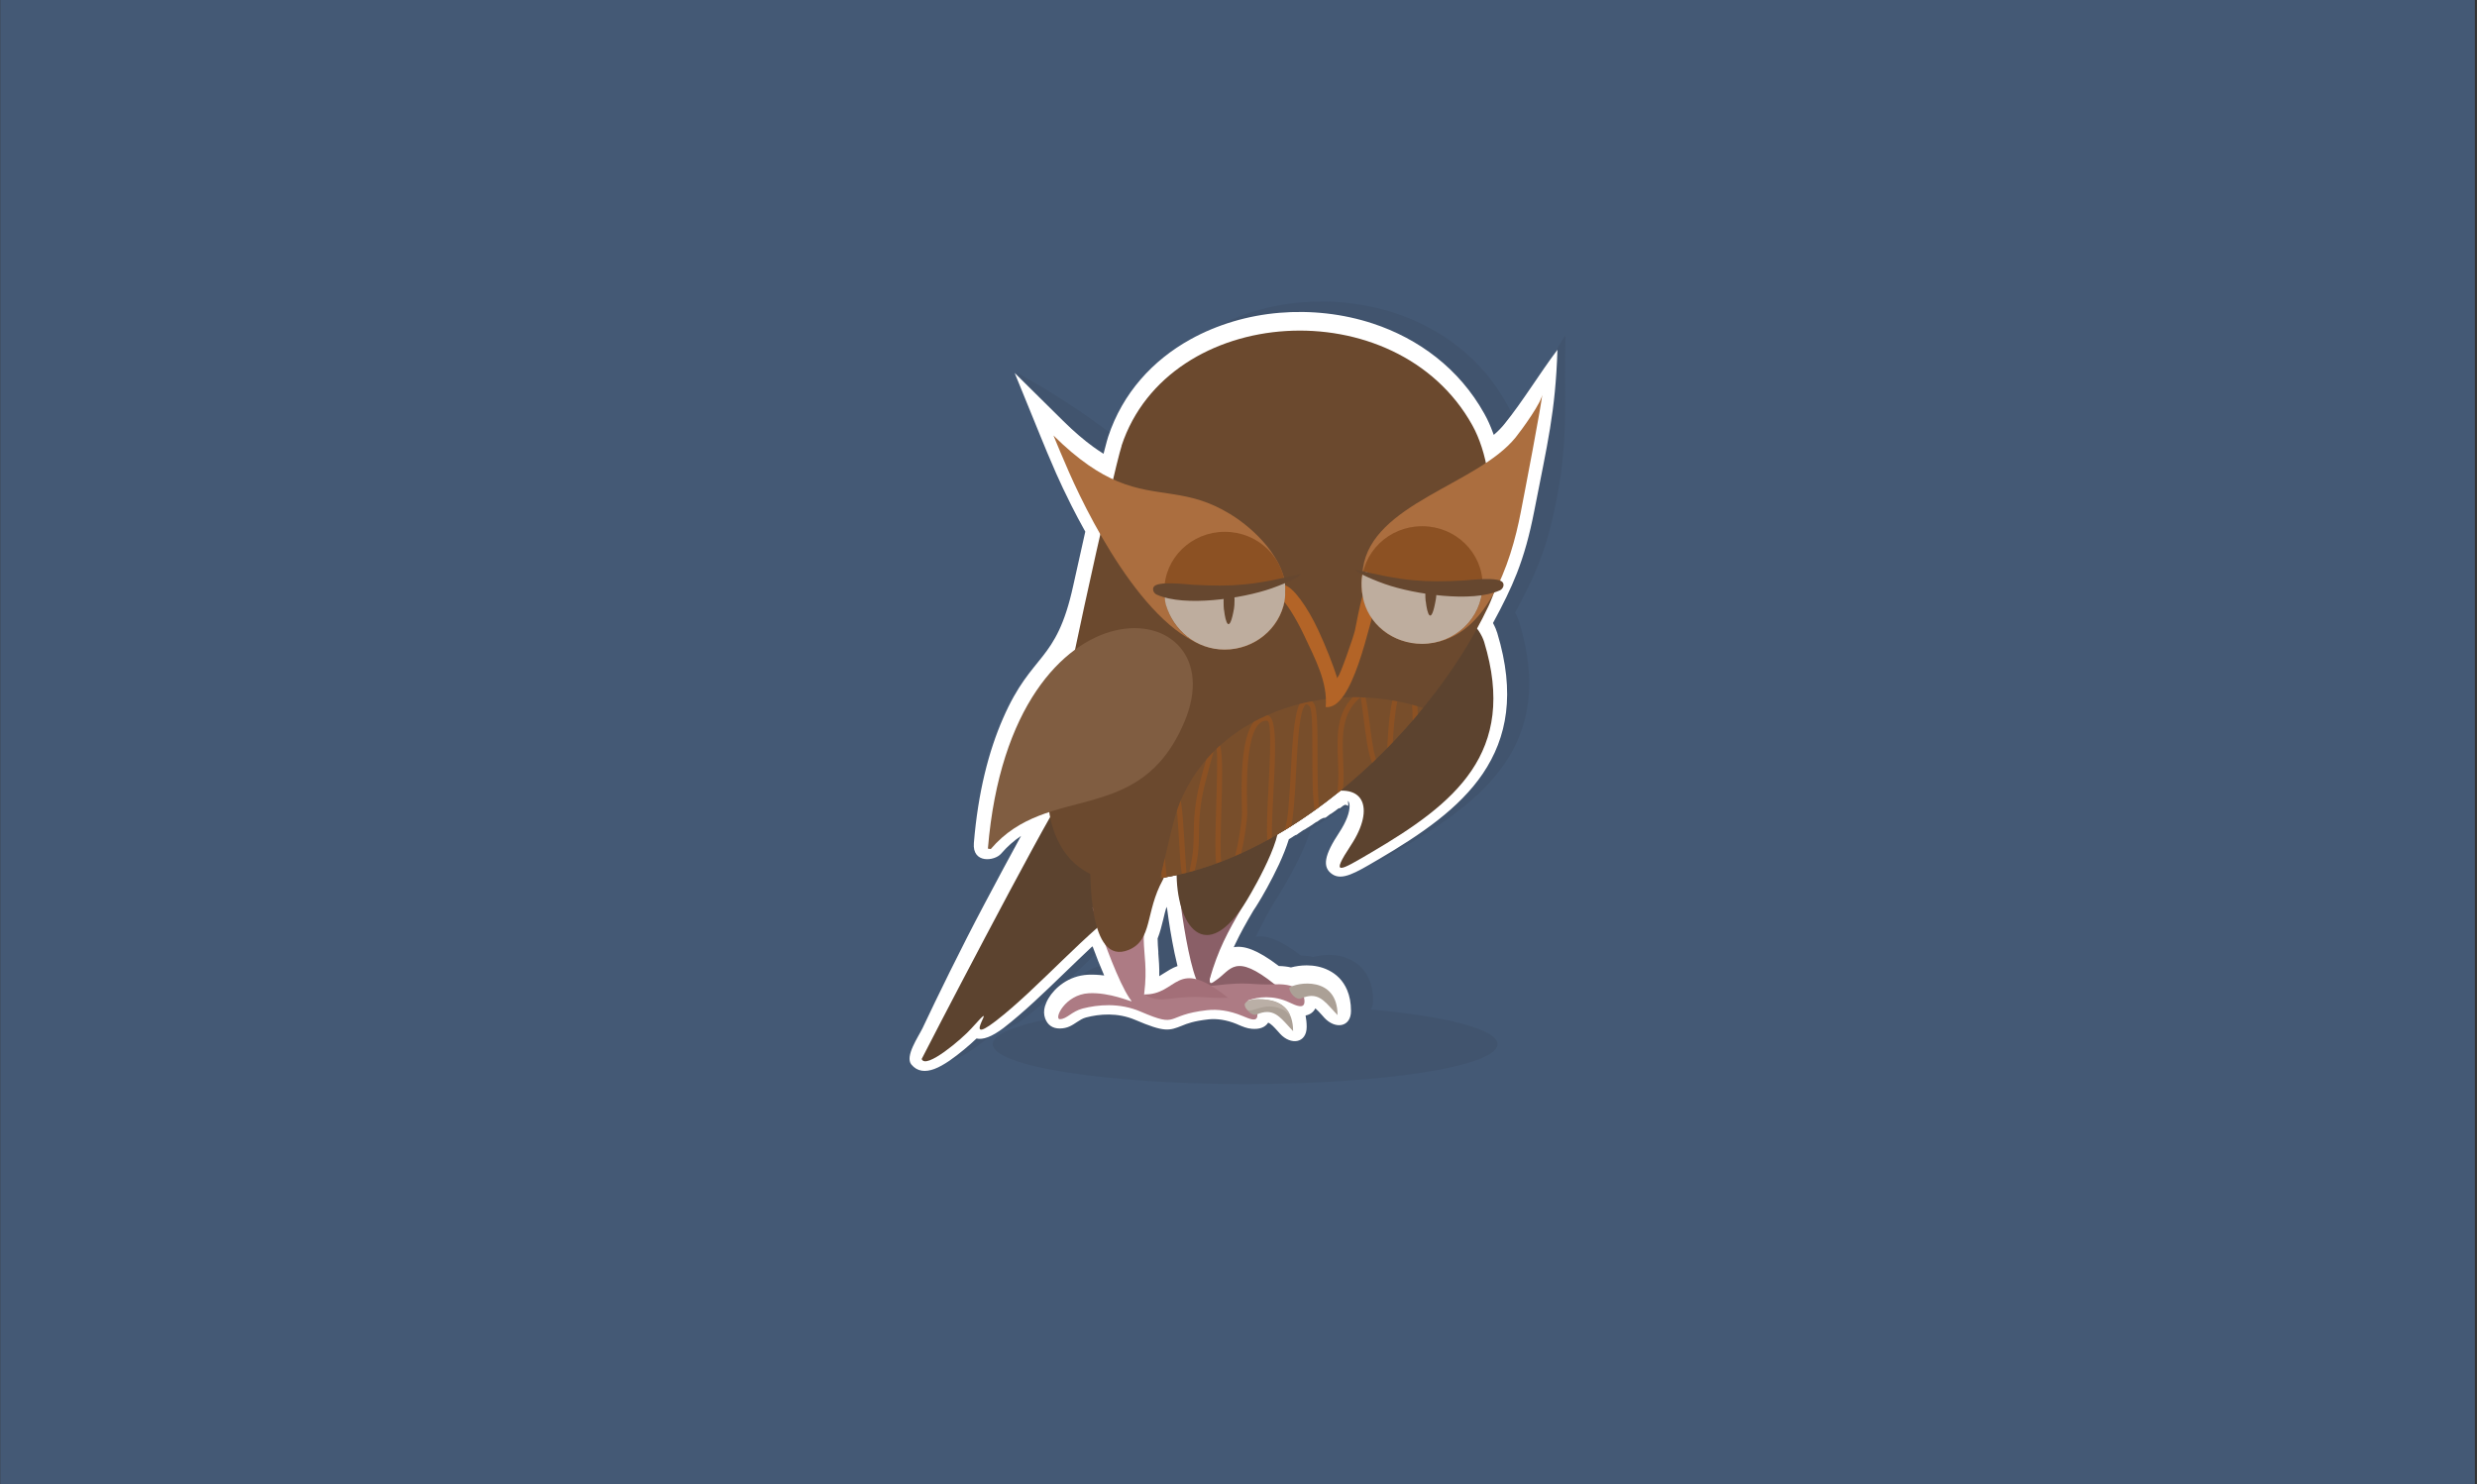 <?xml version="1.0" encoding="UTF-8"?>
<!DOCTYPE svg PUBLIC "-//W3C//DTD SVG 1.1//EN" "http://www.w3.org/Graphics/SVG/1.1/DTD/svg11.dtd">
<!-- Creator: CorelDRAW X6 -->
<svg xmlns="http://www.w3.org/2000/svg" xml:space="preserve" width="225.213mm" height="134.959mm" version="1.1" style="shape-rendering:geometricPrecision; text-rendering:geometricPrecision; image-rendering:optimizeQuality; fill-rule:evenodd; clip-rule:evenodd"
viewBox="0 0 22521 13496"
 xmlns:xlink="http://www.w3.org/1999/xlink">
 <rect x="0" y="0" width="22521" height="13496" fill="#333333" stroke="none"/>
 <defs>
  <style type="text/css">
   <![CDATA[
    .fil13 {fill:none}
    .fil15 {fill:none;fill-rule:nonzero}
    .fil1 {fill:#41546E}
    .fil0 {fill:#445975}
    .fil5 {fill:#5C432F}
    .fil17 {fill:#66472F}
    .fil7 {fill:#6B492E}
    .fil11 {fill:#784E2B}
    .fil9 {fill:#805D41}
    .fil6 {fill:#8A5F67}
    .fil12 {fill:#8C5123}
    .fil19 {fill:#A36F78}
    .fil8 {fill:#AB6E3F}
    .fil20 {fill:#ABA096}
    .fil10 {fill:#AD7B84}
    .fil21 {fill:#BAAFA6}
    .fil16 {fill:#BEAD9E}
    .fil3 {fill:white}
    .fil2 {fill:#41546E;fill-rule:nonzero}
    .fil18 {fill:#66472F;fill-rule:nonzero}
    .fil14 {fill:#B36427;fill-rule:nonzero}
    .fil4 {fill:white;fill-rule:nonzero}
   ]]>
  </style>
 </defs>
 <g id="Слой_x0020_1">
  <g id="_878544576">
   <g id="_886210848">
    <rect class="fil0" x="2" y="-3" width="22500" height="13500"/>
    <g id="_776758000">
     <ellipse class="fil1" cx="11321" cy="9495" rx="2295" ry="363"/>
     <path class="fil2" d="M12381 6969l4 0 1 0 4 0 1 0c83,-2 152,17 206,53 43,28 76,66 97,110 20,40 30,87 31,138 2,71 -16,152 -54,238 335,-200 627,-406 802,-666 179,-266 239,-599 99,-1062 -3,-9 -9,-23 -18,-41 -8,-14 -16,-28 -25,-39l-53 -66 40 -74c102,-187 178,-335 239,-489 60,-152 105,-312 146,-526 12,-64 54,-279 94,-493 -18,17 -36,34 -56,50 -50,42 -104,82 -161,120l-154 103 -40 -182c-13,-60 -29,-117 -48,-168 -18,-51 -40,-98 -63,-141 -195,-351 -513,-583 -871,-701 -240,-80 -499,-108 -751,-86 -251,21 -495,92 -707,210 -288,161 -519,410 -629,743 -7,20 -16,53 -27,96 -13,52 -30,119 -49,198l-36 150 -140 -65c-53,-24 -108,-54 -166,-90 21,45 44,92 68,140 43,86 92,178 145,271l24 43 -11 48c-34,148 -74,330 -120,538 -41,189 -79,365 -110,512l-10 47 -39 29c-182,134 -358,350 -494,662 -91,210 -164,512 -210,759 17,-11 34,-22 51,-32 99,-59 201,-101 304,-135l143 -47 23 149c1,7 2,14 3,20 1,5 2,12 4,20l9 46 -24 42c-120,212 -298,543 -479,884 -209,393 -429,776 -560,1002 51,-43 95,-85 119,-111 144,-162 224,-185 291,-125 152,-124 316,-281 481,-442 125,-121 252,-244 382,-359l147 -130 58 188c8,25 16,47 26,67 8,16 17,31 26,42l14 17 8 21c36,98 78,204 119,295 0,-59 -4,-111 -8,-160 -5,-58 -9,-113 -7,-180l1 -27 12 -24c19,-39 32,-93 47,-153 26,-105 55,-226 128,-357 0,0 0,-1 2,-4l0 0c4,-8 2,-4 3,-7l28 -62 66 -12 3 -1 1 0 1 0 1 0 0 0 0 0 0 0 0 0 0 0 4 -1 0 0 1 0 0 0 0 0 0 0 0 0 0 0 0 0 1 0 0 0 0 0 13 -2 0 0 0 0 0 0 0 0 2 0 0 0 11 -2 0 0 5 -1 0 0 0 0 2 0 0 0 0 0 0 0 2 -1 0 0 0 0 17 -3 2 0 0 0 6 -1 0 0 9 -2 0 0 0 0 0 0 0 0 0 0 0 0 2 0 0 0 0 0 0 0 17 -4 0 0 2 0 1 0 4 -1 150 -31 2 154c1,45 4,89 10,133 6,42 14,81 24,117l3 9 1 10c15,112 38,257 66,390 4,20 8,40 13,59 21,-55 43,-108 67,-159 49,-104 106,-205 179,-330l4 -7c8,-12 15,-22 20,-30 11,-17 18,-28 20,-31 26,-43 105,-178 173,-324 38,-82 71,-165 87,-232l12 -53 48 -28 20 -12 8 -5 5 -3 3 -2 0 0 1 0 0 0 0 0 0 0 0 0 0 0 0 0 0 0 21 -13 0 0 7 -4 0 0 0 0 0 0 0 0 0 0 1 -1 0 0 3 -2 0 0 0 0 0 0 0 0 0 0 0 0 0 0 0 0 0 0 1 -1 10 -6 0 0 10 -6 0 0 0 0 9 -6 0 0 0 0 1 -1 0 0 0 0 0 0 0 0 0 0 0 0 0 0 0 0 1 0 0 0 0 0 1 0 0 0 0 0 0 0 1 0 0 0 0 0 0 0 0 0 0 0 0 0 13 -8 7 -5 0 0 2 -1 8 -5 1 0 1 -1 0 0 0 0 0 0 0 0 0 0 0 0 0 0 0 0 0 0 0 0 0 0 0 0 0 0 0 0 11 -7 0 0 10 -7 7 -4 0 0 2 -1 0 0 0 0 0 0 1 0 0 0 0 0 1 0 1 -1 0 0 0 0 4 -2 0 0 0 0 1 0 0 0 0 0 1 0 0 0 0 0 1 0 18 -12 5 -3 0 0 5 -3 1 -1 1 0 0 0 0 0 0 0 0 0 0 0 0 0 0 0 1 -1 1 0 0 0 3 -2 0 0 0 0 0 0 0 0 1 -1 0 0 1 0 0 0 0 0 0 0 0 0 17 -11 0 0 5 -3 0 0 9 -6 0 0 0 0 0 0 0 0 0 0 0 0 0 0 0 0 0 0 1 -1 0 0 0 0 0 0 2 -2 0 0 0 0 15 -10 0 0 6 -4 0 0 6 -4 0 0 1 0 1 -1 0 0 0 0 1 0 1 0 1 0 1 0 0 0 5 -3 1 0 1 0 1 0 1 0 0 0 1 0 1 0 1 0 1 0 14 -10 1 0 0 0 0 0 0 0 0 0 0 0 1 -1 3 -2 0 0 5 -3 0 0 1 0 1 0 0 0 0 0 1 0 5 -3 0 0 0 0 3 -2 0 0 0 0 1 -1 1 0 0 0 0 0 23 -17 0 0 0 0 1 0 1 0 0 0 1 -1 0 0 1 0 0 0 1 -1 0 0 0 0 0 0 0 0 0 0 0 0 0 0 2 -1 0 0 1 0 1 0 0 0 0 0 1 0 15 -11 1 -1 0 0 0 0 15 -11 0 0 0 0 1 0 0 0 0 0 1 0 0 0 0 0 1 0 15 -11 0 0 2 -1 0 0 0 0 0 0 3 -3 13 -10 0 0 0 0 0 0 1 0 0 0 0 0 1 -1 1 0 0 0 14 -11 0 0 3 -2 15 -11 0 0 1 -1 1 0 0 0 0 0 1 0 1 0 2 -1 1 0 1 0 1 0 1 0 1 0 10 -8 4 -3 0 0 14 -11 3 -3 0 0 1 0 0 0 0 0 0 0 1 0 0 0 0 0 1 0 0 0 11 -9 0 0 0 0 1 -1 16 -13 2 -2 0 0 1 -1 0 0 0 0 0 0 0 0 0 0 0 0 0 0 0 0 0 0 0 0 1 -1 0 0 0 0 0 0 0 0 0 0 0 0 2 -2 2 -1 33 -27 43 -2 17 -50zm78 264c-7,-5 -17,-8 -30,-10l-7 5 0 0 -1 1 -1 0 0 0 -1 0 -1 0 0 0 0 0 0 0 -1 0 0 0 -18 14 0 0 -4 3 -10 8 -1 0 -1 0 -1 0 -1 0 -1 0 -2 1 -1 0 -1 0 -1 0 -1 0 -1 0 -1 1 -1 0 0 0 -15 11 -3 2 -1 1 -14 11 0 0 -1 1 -1 0 0 0 0 0 0 0 -1 1 -1 0 0 0 -16 12 0 0 -1 1 0 0 -2 1 -1 0 -14 10 -1 0 -1 0 0 0 0 0 -1 0 -34 26 -1 0 -2 2 0 0 0 0 -1 1 -1 1 -1 0 0 0 0 0 0 0 -1 1 -1 1 -1 1 -1 0 0 0 0 0 0 0 0 0 -1 1 -1 0 -1 0 0 0 0 0 -1 0 -1 0 -1 0 -1 0 0 0 -1 1 -1 0 0 0 0 0 -1 0 -1 0 -1 0 -1 0 0 0 -1 1 0 0 0 0 0 0 -1 0 -1 0 -1 0 -1 0 -1 0 -1 0 -1 0 -4 3 0 0 0 0 -1 0 -1 0 0 0 -3 2 0 0 -1 0 -1 0 0 0 0 0 -5 4 0 0 0 0 0 0 0 0 -1 0 -1 0 0 0 0 0 -1 0 0 0 0 0 0 0 -2 1 0 0 0 0 0 0 -1 0 -34 24 -1 0 -4 3 -1 0 0 0 -1 0 -1 0 -1 0 -1 1 0 0 0 0 -1 0 0 0 0 0 0 0 -7 5 0 1 -6 4 -1 0 -17 12 0 0 0 0 0 0 0 0 0 0 0 0 0 0 0 0 0 0 0 0 -1 1 0 0 0 0 0 0 0 0 0 0 0 0 -9 6 -1 0 -6 4 0 0 -17 11 0 0 0 0 -1 1 0 0 -1 0 0 0 0 0 0 0 0 0 0 0 0 0 -3 2 -1 1 0 0 0 0 0 0 -1 1 -1 0 0 0 0 0 -1 0 0 0 -5 3 -1 1 -5 3 -18 12 0 0 0 0 -1 0 0 0 0 0 -1 0 0 0 0 0 -1 0 0 0 0 0 -4 3 0 0 0 0 0 0 -1 0 0 0 0 0 -1 0 -1 1 0 0 0 0 -2 1 0 0 -7 5 -11 7 -1 1 -1 1 -1 1 -13 8 -1 1 0 0 0 0 0 0 0 0 0 0 -3 2 -8 5 0 1 -7 5 -13 8 0 0 0 0 0 0 0 0 0 0 -1 0 0 0 0 0 0 0 -1 0 0 0 0 0 -1 0 0 0 0 0 0 0 -1 0 0 0 0 0 0 0 0 0 0 0 -1 0 0 0 -9 6 0 0 -1 0 -10 6 -1 1 -9 6 0 0 0 0 0 0 0 0 0 0 0 0 0 0 0 0 0 0 -1 1 -3 2 0 0 0 0 0 0 0 0 0 0 -1 0 -2 1 0 0 0 0 -7 5 0 0 -17 10c-22,72 -54,151 -89,227 -71,153 -157,301 -187,349 -12,20 -20,32 -23,37 -10,15 -17,26 -23,35l0 0c-68,115 -120,209 -164,302 -5,11 -10,22 -15,32 91,-17 212,20 410,171 21,0 41,2 59,4 18,2 35,5 51,9 41,-11 91,-19 143,-19 65,0 135,12 200,45 70,35 131,92 168,180 22,52 35,115 35,189 0,150 -144,170 -243,62l0 0 -7 -8 0 0 -17 -19c-21,-23 -39,-43 -57,-58 -19,37 -50,57 -89,65 6,32 10,67 10,103 0,151 -145,169 -242,63l-7 -8 0 0 -17 -19c-31,-34 -57,-63 -84,-74 -30,46 -82,61 -148,56 -44,-3 -84,-20 -126,-38l-11 -5 0 0c-48,-20 -93,-32 -135,-39 -44,-7 -85,-8 -122,-4 -135,15 -197,39 -240,57 -119,47 -158,63 -429,-53 -80,-34 -161,-47 -236,-48 -77,-1 -149,11 -210,27 -30,8 -56,25 -79,40 -48,32 -88,59 -157,60 -68,1 -113,-32 -135,-92 -12,-33 -13,-70 -2,-109l0 0c7,-23 18,-49 33,-74 55,-92 179,-205 360,-214 50,-2 99,1 146,7 -36,-83 -72,-173 -103,-258 -2,-2 -3,-5 -5,-7 -82,77 -166,158 -249,238 -189,183 -376,363 -554,501 -114,87 -193,112 -250,99 -62,60 -159,142 -246,202 -49,33 -96,60 -137,75 -83,31 -156,24 -209,-40 -12,-14 -21,-30 -27,-48 -3,-8 341,-751 692,-1414 116,-219 231,-434 332,-618 -64,43 -124,95 -181,161 -59,69 -264,93 -248,-97 38,-461 135,-836 266,-1135 263,-603 482,-494 637,-1203 33,-149 70,-317 110,-493 -46,-83 -89,-163 -127,-239 -56,-111 -102,-210 -138,-291 -24,-54 -53,-122 -82,-191 -21,-51 -43,-103 -61,-148l-430 -489c385,213 568,341 912,589 32,23 62,43 92,62 4,-15 7,-29 11,-42 15,-57 25,-96 31,-113 132,-398 405,-695 747,-885 245,-136 524,-218 810,-242 285,-24 578,8 851,98 414,137 783,408 1012,819 31,55 57,114 80,177 2,5 4,11 6,16 38,-32 71,-66 99,-101 165,-204 189,-492 353,-710 -18,568 35,892 -83,1499 -45,231 -94,404 -159,571 -57,145 -126,284 -217,452l2 4c17,31 30,64 37,87 166,548 90,950 -131,1278 -214,316 -560,552 -950,781l-14 8c-197,116 -316,185 -404,127 -97,-64 -73,-176 62,-380 64,-98 96,-183 94,-245 0,-13 -3,-24 -7,-32 -2,-4 -5,-8 -8,-10l4 44zm27 448c-36,-4 -59,-11 -30,8 15,10 22,5 30,-8zm-3269 1515c-15,-19 -27,-35 -8,-9 5,6 7,9 8,9zm1562 -151c38,9 54,2 79,-8 57,-23 137,-54 299,-73 -9,-3 -18,-6 -25,-11l-86 -22c-49,-12 -89,13 -132,40 -40,26 -82,53 -134,72l-1 2zm492 -84c9,0 18,1 27,2l203 -77 6 -2c21,-8 45,-15 71,-21 -104,-61 -135,-33 -171,-1 -24,22 -50,44 -79,64l0 0c-5,4 -2,2 -8,6l0 0c-15,11 -31,22 -48,30l0 0 -1 -1zm623 -1664l0 0m373 51l0 0m-1535 1220c5,64 11,132 9,214 12,-7 23,-14 35,-22 43,-27 84,-54 131,-70 -9,-37 -18,-77 -27,-118 -28,-134 -52,-282 -67,-399 -2,-7 -4,-14 -6,-22 -12,39 -21,76 -29,112 -16,64 -30,122 -52,176 0,40 4,83 7,129l-1 0z"/>
     <path class="fil3" d="M12185 7191c3,0 6,0 8,0 240,-6 270,222 90,494 -192,292 -109,240 187,66 752,-442 1330,-902 1023,-1913 -9,-29 -34,-83 -66,-123 211,-385 312,-607 398,-1052 27,-139 197,-1020 197,-1085 3,69 -190,334 -243,400 -70,86 -164,162 -270,233 -28,-128 -70,-245 -124,-344 -690,-1238 -2761,-1107 -3189,188 -13,38 -41,149 -78,304 -156,-72 -331,-191 -541,-398 32,79 83,200 142,335 65,147 162,350 283,562 -75,330 -159,712 -231,1052 -368,272 -709,841 -790,1808l26 4c156,-182 339,-273 530,-336 2,16 5,31 8,46 -350,618 -1167,2197 -1167,2199 36,99 367,-183 451,-277 298,-335 -126,200 222,-68 289,-222 609,-570 922,-847 19,62 44,115 76,153 72,195 165,420 238,513l0 0c-9,4 -198,-82 -387,-73 -219,11 -322,237 -264,236 63,-1 107,-71 207,-97 137,-35 333,-55 526,28 361,155 210,31 606,-13 91,-10 199,2 319,52 66,27 133,59 137,-2 0,-4 0,-8 0,-13 141,-56 200,23 294,125 17,19 28,31 29,31 0,-66 -12,-117 -33,-158 -9,-24 -25,-44 -46,-62 -39,-37 -89,-56 -138,-64 -74,-17 -151,-14 -192,6l-3 -1 6 -2c83,-31 227,-49 371,20 64,31 133,59 137,-2 1,-14 0,-29 -5,-45 130,-44 188,33 277,131 17,19 28,31 29,31 0,-328 -309,-307 -414,-262 -38,-13 -89,-20 -154,-18l-3 0c-366,-292 -397,-128 -532,-37 -30,20 -64,52 -58,-9l0 -5 1 -2c75,-258 153,-407 296,-650 14,-21 28,-43 43,-66 44,-73 227,-389 275,-593 7,-4 14,-8 21,-12l8 -5 5 -3 3 -2 0 0 0 0 0 0 0 0 0 0 0 0 0 0 22 -13 8 -5 0 0 0 0 0 0 0 0 4 -2 0 0 0 0 0 0 0 0 0 0 0 0c7,-4 13,-8 20,-12l1 0 9 -6 1 -1 0 0 0 0 1 -1 0 0 0 0 0 0 0 0 1 -1 0 0 0 0 0 0 0 0 0 0 0 0 0 0 0 0c7,-4 14,-9 21,-13l8 -5 3 -2 0 0 0 0 0 0 0 0 0 0 0 0 0 0 0 0 0 0 0 0 0 0 0 0 0 0c7,-5 14,-9 21,-14l7 -5 2 -1 0 0 0 0 0 0 0 0 0 0 0 0 0 0 4 -3 0 0 0 0 0 0 0 0 0 0 0 0 0 0 18 -12 5 -3 5 -4 1 0 1 0 1 0 0 0 1 0 1 0 3 -2 0 0 1 0 1 0 0 0 1 0 1 0 17 -11 6 -4 9 -6 0 0 0 0 0 0 0 0 0 0 0 0 0 0 0 0 0 0 0 0 0 0 17 -12 6 -4 7 -5 1 0 1 -1 1 0 1 0 1 0 1 0 5 -3 1 0 1 0 1 0 1 0 1 0 1 0 1 0 1 0 14 -10 2 -1 1 -1 0 0 10 -7 1 0 1 0 1 0 0 0 1 0 0 0 0 0 0 0 0 0 0 0 0 0 1 0 0 0 1 0 1 0 0 0 0 0 0 0 1 0 0 0 0 0 0 0 0 0 0 0 0 0 1 0 0 0 1 0 1 0 1 0 1 0 1 0 1 0 1 0 1 0 1 0 3 -2 1 0 1 0 1 0 1 0 1 0 1 0 1 0 1 0 0 0 1 0 1 0 1 0 1 0 1 0 1 0 1 0 0 0 0 0 1 0 1 0 1 0 1 0 1 0 1 0 1 0 1 0 1 0 1 0 1 0 1 0 1 0 1 0 1 0 1 0 1 0 1 0 0 0 0 0 0 0 0 0 0 0 0 0 1 0 0 0 1 0 0 0 0 0 0 0 0 0 1 0 1 0 1 0 1 0 15 -11 1 -1 1 -1 15 -11 1 0 1 0 1 0 1 0 1 0 0 0 1 0 1 0 1 0 1 0 1 0 14 -10 2 -1 1 -1 17 -13 1 0 1 0 0 0 0 0 1 0 1 0 1 0 14 -11 3 -2 15 -11 1 0 1 0 1 0 1 0 1 0 1 0 1 0 2 -1 1 0 1 0 1 0 1 0 1 0 10 -8 4 -3 18 -14 1 0 1 0 1 0 0 0 0 0 1 0 1 0 13 -10 0 0c6,-5 12,-10 18,-15l0 0 1 -1 0 0 0 0 0 0 0 0 0 0 0 0 0 0 0 0 0 0 0 0 0 0 0 0 0 0 2 -2 2 -1 -4 -78zm-1782 1852l-2 -1c1,-4 1,-9 2,-14 30,-241 -9,-369 -5,-522 60,-124 62,-305 171,-505 3,-6 6,-13 10,-21l3 -1 1 0 1 0 0 0 0 0 0 0 0 0 4 -1 0 0 0 0 0 0 0 0 0 0 0 0 0 0 0 0 0 0 14 -2 2 0 0 0 12 -2 5 -1 0 0 0 0 0 0 0 0 1 0 0 0 0 0 0 0 0 0 19 -4 2 0 7 -1 9 -2 0 0 0 0 0 0 2 0 0 0 0 0 17 -4 2 0 4 -1c2,103 15,200 39,283 27,204 80,513 139,663 -197,-50 -241,141 -472,139l13 -3z"/>
     <path class="fil4" d="M12180 7064l4 0 1 0 4 0 1 0c83,-2 152,17 206,53 43,28 76,66 97,110 20,40 30,87 31,138 2,71 -16,152 -54,238 335,-200 627,-406 802,-666 179,-266 239,-599 99,-1062 -3,-9 -9,-23 -18,-41 -8,-14 -16,-28 -25,-39l-53 -66 40 -74c102,-187 178,-335 239,-489 60,-152 105,-312 146,-526 12,-64 54,-279 94,-493 -18,17 -36,34 -56,50 -50,42 -104,82 -161,120l-154 103 -40 -182c-13,-60 -29,-117 -48,-168 -18,-51 -40,-98 -63,-141 -195,-351 -513,-583 -871,-701 -240,-80 -499,-108 -751,-86 -251,21 -495,92 -707,210 -288,161 -519,410 -629,743 -7,20 -16,53 -27,96 -13,52 -30,119 -49,198l-36 150 -140 -65c-53,-24 -108,-54 -166,-90 21,45 44,92 68,140 43,86 92,178 145,271l24 43 -11 48c-34,148 -74,330 -120,538 -41,189 -79,365 -110,512l-10 47 -39 29c-182,134 -358,350 -494,662 -91,210 -164,512 -210,759 17,-11 34,-22 51,-32 99,-59 201,-101 304,-135l143 -47 23 149c1,7 2,14 3,20 1,5 2,12 4,20l9 46 -24 42c-120,212 -298,543 -479,884 -209,393 -429,776 -560,1002 51,-43 95,-85 119,-111 144,-162 224,-185 291,-125 152,-124 316,-281 481,-442 125,-121 252,-244 382,-359l147 -130 58 188c8,25 16,47 26,67 8,16 17,31 26,42l14 17 8 21c36,98 78,204 119,295 0,-59 -4,-111 -8,-160 -5,-58 -9,-113 -7,-180l1 -27 12 -24c19,-39 32,-93 47,-153 26,-105 55,-226 128,-357 0,0 0,-1 2,-4l0 0c4,-8 2,-4 3,-7l28 -62 66 -12 3 -1 1 0 1 0 1 0 0 0 0 0 0 0 0 0 0 0 4 -1 0 0 1 0 0 0 0 0 0 0 0 0 0 0 0 0 1 0 0 0 0 0 13 -2 0 0 0 0 0 0 0 0 2 0 0 0 11 -2 0 0 5 -1 0 0 0 0 2 0 0 0 0 0 0 0 2 -1 0 0 0 0 17 -3 2 0 0 0 6 -1 0 0 9 -2 0 0 0 0 0 0 0 0 0 0 0 0 2 0 0 0 0 0 0 0 17 -4 0 0 2 0 1 0 4 -1 150 -31 2 154c1,45 4,89 10,133 6,42 14,81 24,117l3 9 1 10c15,112 38,257 66,390 4,20 8,40 13,59 21,-55 43,-108 67,-159 49,-104 106,-205 179,-330l4 -7c8,-12 15,-22 20,-30 11,-17 18,-28 20,-31 26,-43 105,-178 173,-324 38,-82 71,-165 87,-232l12 -53 48 -28 20 -12 8 -5 5 -3 3 -2 0 0 1 0 0 0 0 0 0 0 0 0 0 0 0 0 0 0 21 -13 0 0 7 -4 0 0 0 0 0 0 0 0 0 0 1 -1 0 0 3 -2 0 0 0 0 0 0 0 0 0 0 0 0 0 0 0 0 0 0 1 -1 10 -6 0 0 10 -6 0 0 0 0 9 -6 0 0 0 0 1 -1 0 0 0 0 0 0 0 0 0 0 0 0 0 0 0 0 1 0 0 0 0 0 1 0 0 0 0 0 0 0 1 0 0 0 0 0 0 0 0 0 0 0 0 0 13 -8 7 -5 0 0 2 -1 8 -5 1 0 1 -1 0 0 0 0 0 0 0 0 0 0 0 0 0 0 0 0 0 0 0 0 0 0 0 0 0 0 0 0 11 -7 0 0 10 -7 7 -4 0 0 2 -1 0 0 0 0 0 0 1 0 0 0 0 0 1 0 1 -1 0 0 0 0 4 -2 0 0 0 0 1 0 0 0 0 0 1 0 0 0 0 0 1 0 18 -12 5 -3 0 0 5 -3 1 -1 1 0 0 0 0 0 0 0 0 0 0 0 0 0 0 0 1 -1 1 0 0 0 3 -2 0 0 0 0 0 0 0 0 1 -1 0 0 1 0 0 0 0 0 0 0 0 0 17 -11 0 0 5 -3 0 0 9 -6 0 0 0 0 0 0 0 0 0 0 0 0 0 0 0 0 0 0 1 -1 0 0 0 0 0 0 2 -2 0 0 0 0 15 -10 0 0 6 -4 0 0 6 -4 0 0 1 0 1 -1 0 0 0 0 1 0 1 0 1 0 1 0 0 0 5 -3 1 0 1 0 1 0 1 0 0 0 1 0 1 0 1 0 1 0 14 -10 1 0 0 0 0 0 0 0 0 0 0 0 1 -1 3 -2 0 0 5 -3 0 0 1 0 1 0 0 0 0 0 1 0 5 -3 0 0 0 0 3 -2 0 0 0 0 1 -1 1 0 0 0 0 0 23 -17 0 0 0 0 1 0 1 0 0 0 1 -1 0 0 1 0 0 0 1 -1 0 0 0 0 0 0 0 0 0 0 0 0 0 0 2 -1 0 0 1 0 1 0 0 0 0 0 1 0 15 -11 1 -1 0 0 0 0 15 -11 0 0 0 0 1 0 0 0 0 0 1 0 0 0 0 0 1 0 15 -11 0 0 2 -1 0 0 0 0 0 0 3 -3 13 -10 0 0 0 0 0 0 1 0 0 0 0 0 1 -1 1 0 0 0 14 -11 0 0 3 -2 15 -11 0 0 1 -1 1 0 0 0 0 0 1 0 1 0 2 -1 1 0 1 0 1 0 1 0 1 0 10 -8 4 -3 0 0 14 -11 3 -3 0 0 1 0 0 0 0 0 0 0 1 0 0 0 0 0 1 0 0 0 11 -9 0 0 0 0 1 -1 16 -13 2 -2 0 0 1 -1 0 0 0 0 0 0 0 0 0 0 0 0 0 0 0 0 0 0 0 0 1 -1 0 0 0 0 0 0 0 0 0 0 0 0 2 -2 2 -1 33 -27 43 -2 17 -50zm78 264c-7,-5 -17,-8 -30,-10l-7 5 0 0 -1 1 -1 0 0 0 -1 0 -1 0 0 0 0 0 0 0 -1 0 0 0 -18 14 0 0 -4 3 -10 8 -1 0 -1 0 -1 0 -1 0 -1 0 -2 1 -1 0 -1 0 -1 0 -1 0 -1 0 -1 1 -1 0 0 0 -15 11 -3 2 -1 1 -14 11 0 0 -1 1 -1 0 0 0 0 0 0 0 -1 1 -1 0 0 0 -16 12 0 0 -1 1 0 0 -2 1 -1 0 -14 10 -1 0 -1 0 0 0 0 0 -1 0 -34 26 -1 0 -2 2 0 0 0 0 -1 1 -1 1 -1 0 0 0 0 0 0 0 -1 1 -1 1 -1 1 -1 0 0 0 0 0 0 0 0 0 -1 1 -1 0 -1 0 0 0 0 0 -1 0 -1 0 -1 0 -1 0 0 0 -1 1 -1 0 0 0 0 0 -1 0 -1 0 -1 0 -1 0 0 0 -1 1 0 0 0 0 0 0 -1 0 -1 0 -1 0 -1 0 -1 0 -1 0 -1 0 -4 3 0 0 0 0 -1 0 -1 0 0 0 -3 2 0 0 -1 0 -1 0 0 0 0 0 -5 4 0 0 0 0 0 0 0 0 -1 0 -1 0 0 0 0 0 -1 0 0 0 0 0 0 0 -2 1 0 0 0 0 0 0 -1 0 -34 24 -1 0 -4 3 -1 0 0 0 -1 0 -1 0 -1 0 -1 1 0 0 0 0 -1 0 0 0 0 0 0 0 -7 5 0 1 -6 4 -1 0 -17 12 0 0 0 0 0 0 0 0 0 0 0 0 0 0 0 0 0 0 0 0 -1 1 0 0 0 0 0 0 0 0 0 0 0 0 -9 6 -1 0 -6 4 0 0 -17 11 0 0 0 0 -1 1 0 0 -1 0 0 0 0 0 0 0 0 0 0 0 0 0 -3 2 -1 1 0 0 0 0 0 0 -1 1 -1 0 0 0 0 0 -1 0 0 0 -5 3 -1 1 -5 3 -18 12 0 0 0 0 -1 0 0 0 0 0 -1 0 0 0 0 0 -1 0 0 0 0 0 -4 3 0 0 0 0 0 0 -1 0 0 0 0 0 -1 0 -1 1 0 0 0 0 -2 1 0 0 -7 5 -11 7 -1 1 -1 1 -1 1 -13 8 -1 1 0 0 0 0 0 0 0 0 0 0 -3 2 -8 5 0 1 -7 5 -13 8 0 0 0 0 0 0 0 0 0 0 -1 0 0 0 0 0 0 0 -1 0 0 0 0 0 -1 0 0 0 0 0 0 0 -1 0 0 0 0 0 0 0 0 0 0 0 -1 0 0 0 -9 6 0 0 -1 0 -10 6 -1 1 -9 6 0 0 0 0 0 0 0 0 0 0 0 0 0 0 0 0 0 0 -1 1 -3 2 0 0 0 0 0 0 0 0 0 0 -1 0 -2 1 0 0 0 0 -7 5 0 0 -17 10c-22,72 -54,151 -89,227 -71,153 -157,301 -187,349 -12,20 -20,32 -23,37 -10,15 -17,26 -23,35l0 0c-68,115 -120,209 -164,302 -5,11 -10,22 -15,32 91,-17 212,20 410,171 21,0 41,2 59,4 18,2 35,5 51,9 41,-11 91,-19 143,-19 65,0 135,12 200,45 70,35 131,92 168,180 22,52 35,115 35,189 0,150 -144,170 -243,62l0 0 -7 -8 0 0 -17 -19c-21,-23 -39,-43 -57,-58 -19,37 -50,57 -89,65 6,32 10,67 10,103 0,151 -145,169 -242,63l-7 -8 0 0 -17 -19c-31,-34 -57,-63 -84,-74 -30,46 -82,61 -148,56 -44,-3 -84,-20 -126,-38l-11 -5 0 0c-48,-20 -93,-32 -135,-39 -44,-7 -85,-8 -122,-4 -135,15 -197,39 -240,57 -119,47 -158,63 -429,-53 -80,-34 -161,-47 -236,-48 -77,-1 -149,11 -210,27 -30,8 -56,25 -79,40 -48,32 -88,59 -157,60 -68,1 -113,-32 -135,-92 -12,-33 -13,-70 -2,-109l0 0c7,-23 18,-49 33,-74 55,-92 179,-205 360,-214 50,-2 99,1 146,7 -36,-83 -72,-173 -103,-258 -2,-2 -3,-5 -5,-7 -82,77 -166,158 -249,238 -189,183 -376,363 -554,501 -114,87 -193,112 -250,99 -62,60 -159,142 -246,202 -49,33 -96,60 -137,75 -83,31 -156,24 -209,-40 -62,-74 65,-255 101,-330 131,-278 346,-720 564,-1131 116,-219 231,-434 332,-618 -64,43 -124,95 -181,161 -59,69 -264,93 -248,-97 38,-461 135,-836 266,-1135 263,-603 482,-494 637,-1203 33,-149 70,-317 110,-493 -46,-83 -89,-163 -127,-239 -56,-111 -102,-210 -138,-291 -24,-54 -53,-122 -82,-191 -21,-51 -43,-103 -61,-148l-234 -574 441 436c100,99 191,176 275,237 32,23 62,43 92,62 4,-15 7,-29 11,-42 15,-57 25,-96 31,-113 132,-398 405,-695 747,-885 245,-136 524,-218 810,-242 285,-24 578,8 851,98 414,137 783,408 1012,819 31,55 57,114 80,177 2,5 4,11 6,16 38,-32 71,-66 99,-101 165,-204 316,-455 480,-673 -18,568 -92,855 -210,1462 -45,231 -94,404 -159,571 -57,145 -126,284 -217,452l2 4c17,31 30,64 37,87 166,548 90,950 -131,1278 -214,316 -560,552 -950,781l-14 8c-197,116 -316,185 -404,127 -97,-64 -73,-176 62,-380 64,-98 96,-183 94,-245 0,-13 -3,-24 -7,-32 -2,-4 -5,-8 -8,-10l4 44zm27 448c-36,-4 -59,-11 -30,8 15,10 22,5 30,-8zm-3269 1515c-15,-19 -27,-35 -8,-9 5,6 7,9 8,9zm1562 -151c38,9 54,2 79,-8 57,-23 137,-54 299,-73 -9,-3 -18,-6 -25,-11l-86 -22c-49,-12 -89,13 -132,40 -40,26 -82,53 -134,72l-1 2zm492 -84c9,0 18,1 27,2l203 -77 6 -2c21,-8 45,-15 71,-21 -104,-61 -135,-33 -171,-1 -24,22 -50,44 -79,64l0 0c-5,4 -2,2 -8,6l0 0c-15,11 -31,22 -48,30l0 0 -1 -1zm623 -1664l0 0m373 51l0 0m-1535 1220c5,64 11,132 9,214 12,-7 23,-14 35,-22 43,-27 84,-54 131,-70 -9,-37 -18,-77 -27,-118 -28,-134 -52,-282 -67,-399 -2,-7 -4,-14 -6,-22 -12,39 -21,76 -29,112 -16,64 -30,122 -52,176 0,40 4,83 7,129l-1 0z"/>
     <path class="fil5" d="M13352 5663l-1366 1573c422,-157 520,111 298,448 -192,292 -109,240 187,66 752,-442 1330,-902 1023,-1913 -15,-50 -77,-170 -142,-175l0 1z"/>
     <path class="fil5" d="M9775 7539l-102 -319c-195,287 -1294,2408 -1293,2410 36,99 367,-183 451,-277 298,-335 -126,200 222,-68 387,-298 830,-821 1238,-1098 292,-198 916,-649 175,-795 -340,-67 -436,-18 -691,146l0 1z"/>
     <path class="fil6" d="M11429 7859l-710 186c-17,5 151,1300 281,853 77,-263 156,-413 305,-666 99,-167 75,-248 124,-373z"/>
     <path class="fil5" d="M10851 7564l-153 350c-9,501 263,890 641,268 65,-107 429,-736 226,-770 -270,-45 -479,1 -714,153l0 -1z"/>
     <path class="fil7" d="M10197 4054c428,-1295 2500,-1426 3189,-188 135,243 191,601 155,956 37,49 63,105 79,168 23,95 26,282 -87,523 -560,1186 -1979,2499 -3316,2499 -751,0 -853,-966 -479,-1464l-131 295c-45,-46 519,-2571 591,-2789l-1 0z"/>
     <path class="fil7" d="M12898 6486c-611,730 -1465,1352 -2321,1495 120,-352 217,-626 246,-690 349,-774 1284,-1033 2074,-804l1 -1z"/>
     <path class="fil8" d="M9578 3960c32,79 83,200 142,335 217,493 798,1611 1418,1611 304,0 550,-240 550,-535 0,-284 -277,-558 -503,-696 -390,-239 -658,-145 -1024,-298 -167,-70 -354,-190 -583,-417z"/>
     <path class="fil9" d="M8982 7717c215,-2580 2284,-2328 1786,-1151 -407,962 -1240,545 -1760,1155l-26 -4z"/>
     <path class="fil10" d="M10556 8001l-623 251c10,32 409,1279 471,776 54,-437 -118,-502 152,-1027z"/>
     <path class="fil7" d="M10720 7695l-808 66c0,191 -20,1029 350,877 220,-91 149,-344 310,-636 50,-91 154,-498 149,-306l-1 -1z"/>
     <path class="fil11" d="M12938 6438c-620,759 -1506,1411 -2390,1547 71,-307 127,-539 147,-598 296,-895 1376,-1233 2243,-949z"/>
     <path class="fil12" d="M12890 6496c-15,18 -31,36 -46,55 -1,-25 -1,-50 -2,-74 -1,-23 -2,-46 -3,-68 16,4 32,9 48,14 1,17 2,35 2,53l1 21 0 -1zm-226 252c-17,18 -34,35 -51,53 1,-11 1,-23 2,-36 6,-107 15,-267 45,-395 15,3 30,5 45,8 -26,115 -35,265 -41,370zm-154 155c-12,11 -23,23 -35,34 -37,-87 -57,-245 -74,-381 -13,-99 -23,-185 -30,-214 15,0 29,1 44,2 14,49 23,124 34,206 16,128 35,276 62,354l-1 -1zm-299 267c-18,15 -36,30 -54,44 16,-96 12,-200 8,-303 -8,-209 -17,-416 135,-571 23,0 47,0 70,1 -175,144 -166,355 -158,569 4,88 7,176 -1,260zm-216 168c-14,10 -28,20 -42,30 -21,-128 -21,-328 -21,-514 0,-210 0,-401 -24,-429 -18,-21 -30,-26 -37,-19 -57,49 -73,348 -88,631 -10,189 -20,370 -43,474 -20,13 -41,26 -62,38l2 -5c32,-77 43,-289 55,-510 14,-258 28,-528 81,-632 37,-9 74,-18 112,-25 5,5 11,11 16,17 35,41 35,241 35,460 0,176 0,364 14,484l2 0zm-430 278c-14,8 -29,16 -43,24 -7,-114 1,-283 10,-455 16,-307 32,-627 -11,-631 -113,-9 -158,181 -175,383 -13,152 -9,308 -7,398 1,27 1,48 1,57 0,59 -21,226 -55,366 -19,8 -37,17 -56,25 39,-142 63,-329 63,-391 0,-17 0,-34 -1,-56 -2,-91 -6,-250 7,-403 12,-148 41,-292 102,-369 39,-21 78,-40 118,-58 2,0 4,0 6,0 90,7 72,352 55,681 -8,164 -17,324 -15,429l1 0zm-461 218c-15,6 -30,12 -46,17 -13,-85 -7,-288 -1,-497 7,-233 14,-473 5,-547 10,-10 20,-19 31,-29 27,95 19,340 12,577 -6,202 -12,397 -2,478l1 1zm-241 81c-16,5 -33,9 -49,14 6,-29 13,-67 22,-116 14,-76 16,-147 17,-226 2,-123 5,-264 57,-472 21,-85 40,-153 58,-208 21,-25 43,-48 66,-71 -16,51 -41,144 -78,290 -51,203 -53,341 -55,462 -1,81 -3,154 -18,234 -7,35 -13,66 -20,93zm-76 21c-14,4 -28,7 -42,10 -12,-78 -19,-187 -25,-300 -6,-97 -12,-196 -19,-274 11,-32 23,-63 35,-93 15,89 24,229 32,364 7,113 13,223 19,292l0 1zm-179 39c-15,3 -30,5 -44,8 -1,-13 -3,-27 -5,-41 11,-48 22,-95 32,-138 6,68 12,128 17,172l0 -1z"/>
     <path class="fil13" d="M10585 7980c-3,-29 -7,-65 -11,-106m144 -551c21,167 29,468 48,619m71 -19c7,-29 14,-63 22,-105 37,-198 -12,-357 73,-697 28,-113 52,-196 71,-253m74 -74c35,159 -21,872 4,1049m177 -73c36,-141 59,-318 59,-379 0,-130 -46,-883 206,-862 102,9 8,781 21,1098m168 -99c64,-223 35,-1015 138,-1135m47 -10c9,5 20,13 31,26 55,63 8,672 47,944m210 -162c38,-292 -86,-634 150,-851m57 1c30,108 48,441 101,578m146 -145c6,-106 14,-272 44,-401m179 42c2,34 3,71 4,108"/>
     <path class="fil14" d="M11677 5321c76,11 210,197 308,408 69,148 134,313 174,439l7 -18c11,11 140,-358 153,-416 12,-53 42,-231 73,-326 7,-20 37,16 24,-9l41 -21 -40 -51 17 -14 19 -15 24 0 0 0 42 0 19 37c14,26 1,62 -16,115 -79,236 -222,1007 -469,980 21,-226 -99,-444 -192,-644 -81,-174 -182,-326 -205,-329l22 -136 -1 0z"/>
     <path class="fil15" d="M11687 5391c112,16 453,833 442,951 80,-18 207,-505 228,-598 16,-74 121,-379 119,-378l-17 14"/>
     <ellipse class="fil12" cx="11136" cy="5371" rx="550" ry="535"/>
     <path class="fil16" d="M11679 5466c-47,251 -274,441 -545,441 -259,0 -466,-177 -534,-408 -12,-41 -19,-156 -10,-159 138,-49 315,47 529,25 154,-16 420,-56 563,-76 1,0 9,113 -3,177z"/>
     <path class="fil17" d="M11129 5545c13,119 49,228 91,-13 4,-23 11,-128 -9,-160 -90,-140 -91,97 -83,173l1 0z"/>
     <path class="fil18" d="M10520 5409c-30,-13 -45,-47 -31,-71 32,-58 297,-24 361,-20 351,18 542,8 977,-100 3,19 -105,75 -265,132 -270,95 -792,170 -1041,59l-1 0z"/>
     <path class="fil6" d="M11090 8973l-208 -11c26,1 98,-137 119,-141 12,-2 1,48 -2,83 -5,61 29,29 58,9 136,-91 166,-256 535,40 89,71 -383,-7 -503,19l1 1z"/>
     <path class="fil10" d="M10713 8984c-2,1 -15,-3 -36,-11l0 65c40,9 80,22 120,39 361,155 308,112 555,19 83,-31 227,-49 371,20 64,31 133,59 137,-2 5,-67 -44,-172 -267,-163 -234,9 -227,-29 -557,12 -225,28 -247,-156 -322,21l-1 0z"/>
     <path class="fil19" d="M10665 9094l-140 25 -131 -76c325,11 287,-358 773,32 89,71 -383,-7 -503,19l1 0z"/>
     <path class="fil10" d="M10288 9105c-9,4 -198,-82 -387,-73 -219,11 -322,237 -264,236 63,-1 107,-71 207,-97 137,-35 333,-55 526,28 361,155 210,31 606,-13 91,-10 199,2 319,52 66,27 133,59 137,-2 5,-67 -44,-172 -267,-163 -234,9 -227,-29 -557,12 -225,28 -247,-156 -322,21l2 -1z"/>
     <path class="fil20" d="M11317 9129c63,-50 440,-114 440,248 -1,0 -12,-12 -29,-31 -95,-104 -155,-185 -304,-120 -38,16 -100,-40 -107,-97z"/>
     <path class="fil8" d="M12939 5851c-266,0 -455,-137 -534,-373 -34,-101 -28,-205 -13,-310 84,-590 1040,-760 1388,-1190 53,-66 247,-330 243,-400 0,66 -170,947 -197,1085 -86,445 -313,1188 -888,1188l1 0z"/>
     <ellipse class="fil12" cx="12930" cy="5320" rx="550" ry="535"/>
     <path class="fil16" d="M13479 5332c-7,290 -250,523 -550,523 -267,0 -496,-184 -539,-430 -24,-137 -1,-201 -1,-203 18,-78 187,91 289,108 126,21 255,28 381,28 179,0 285,-89 420,-25l0 -1z"/>
     <path class="fil13" d="M12331 5424c542,-134 710,-119 1264,-85 30,2 51,-12 25,7"/>
     <path class="fil18" d="M13634 5370c30,-13 45,-47 31,-71 -32,-58 -297,-24 -361,-20 -351,18 -542,8 -977,-100 -3,19 105,75 265,132 270,95 792,170 1041,59l1 0z"/>
     <path class="fil17" d="M12963 5467c13,119 49,228 91,-13 4,-23 14,-85 -7,-117 -90,-140 -93,54 -85,130l1 0z"/>
     <path class="fil21" d="M11732 9251c-28,-205 -515,-212 -395,-71 33,39 142,-59 282,-17 56,17 87,37 113,87l0 1z"/>
     <path class="fil20" d="M11721 8983c63,-50 440,-114 440,248 -1,0 -12,-12 -29,-31 -95,-104 -155,-185 -304,-120 -38,16 -100,-40 -107,-97z"/>
    </g>
   </g>
  </g>
 </g>
</svg>
